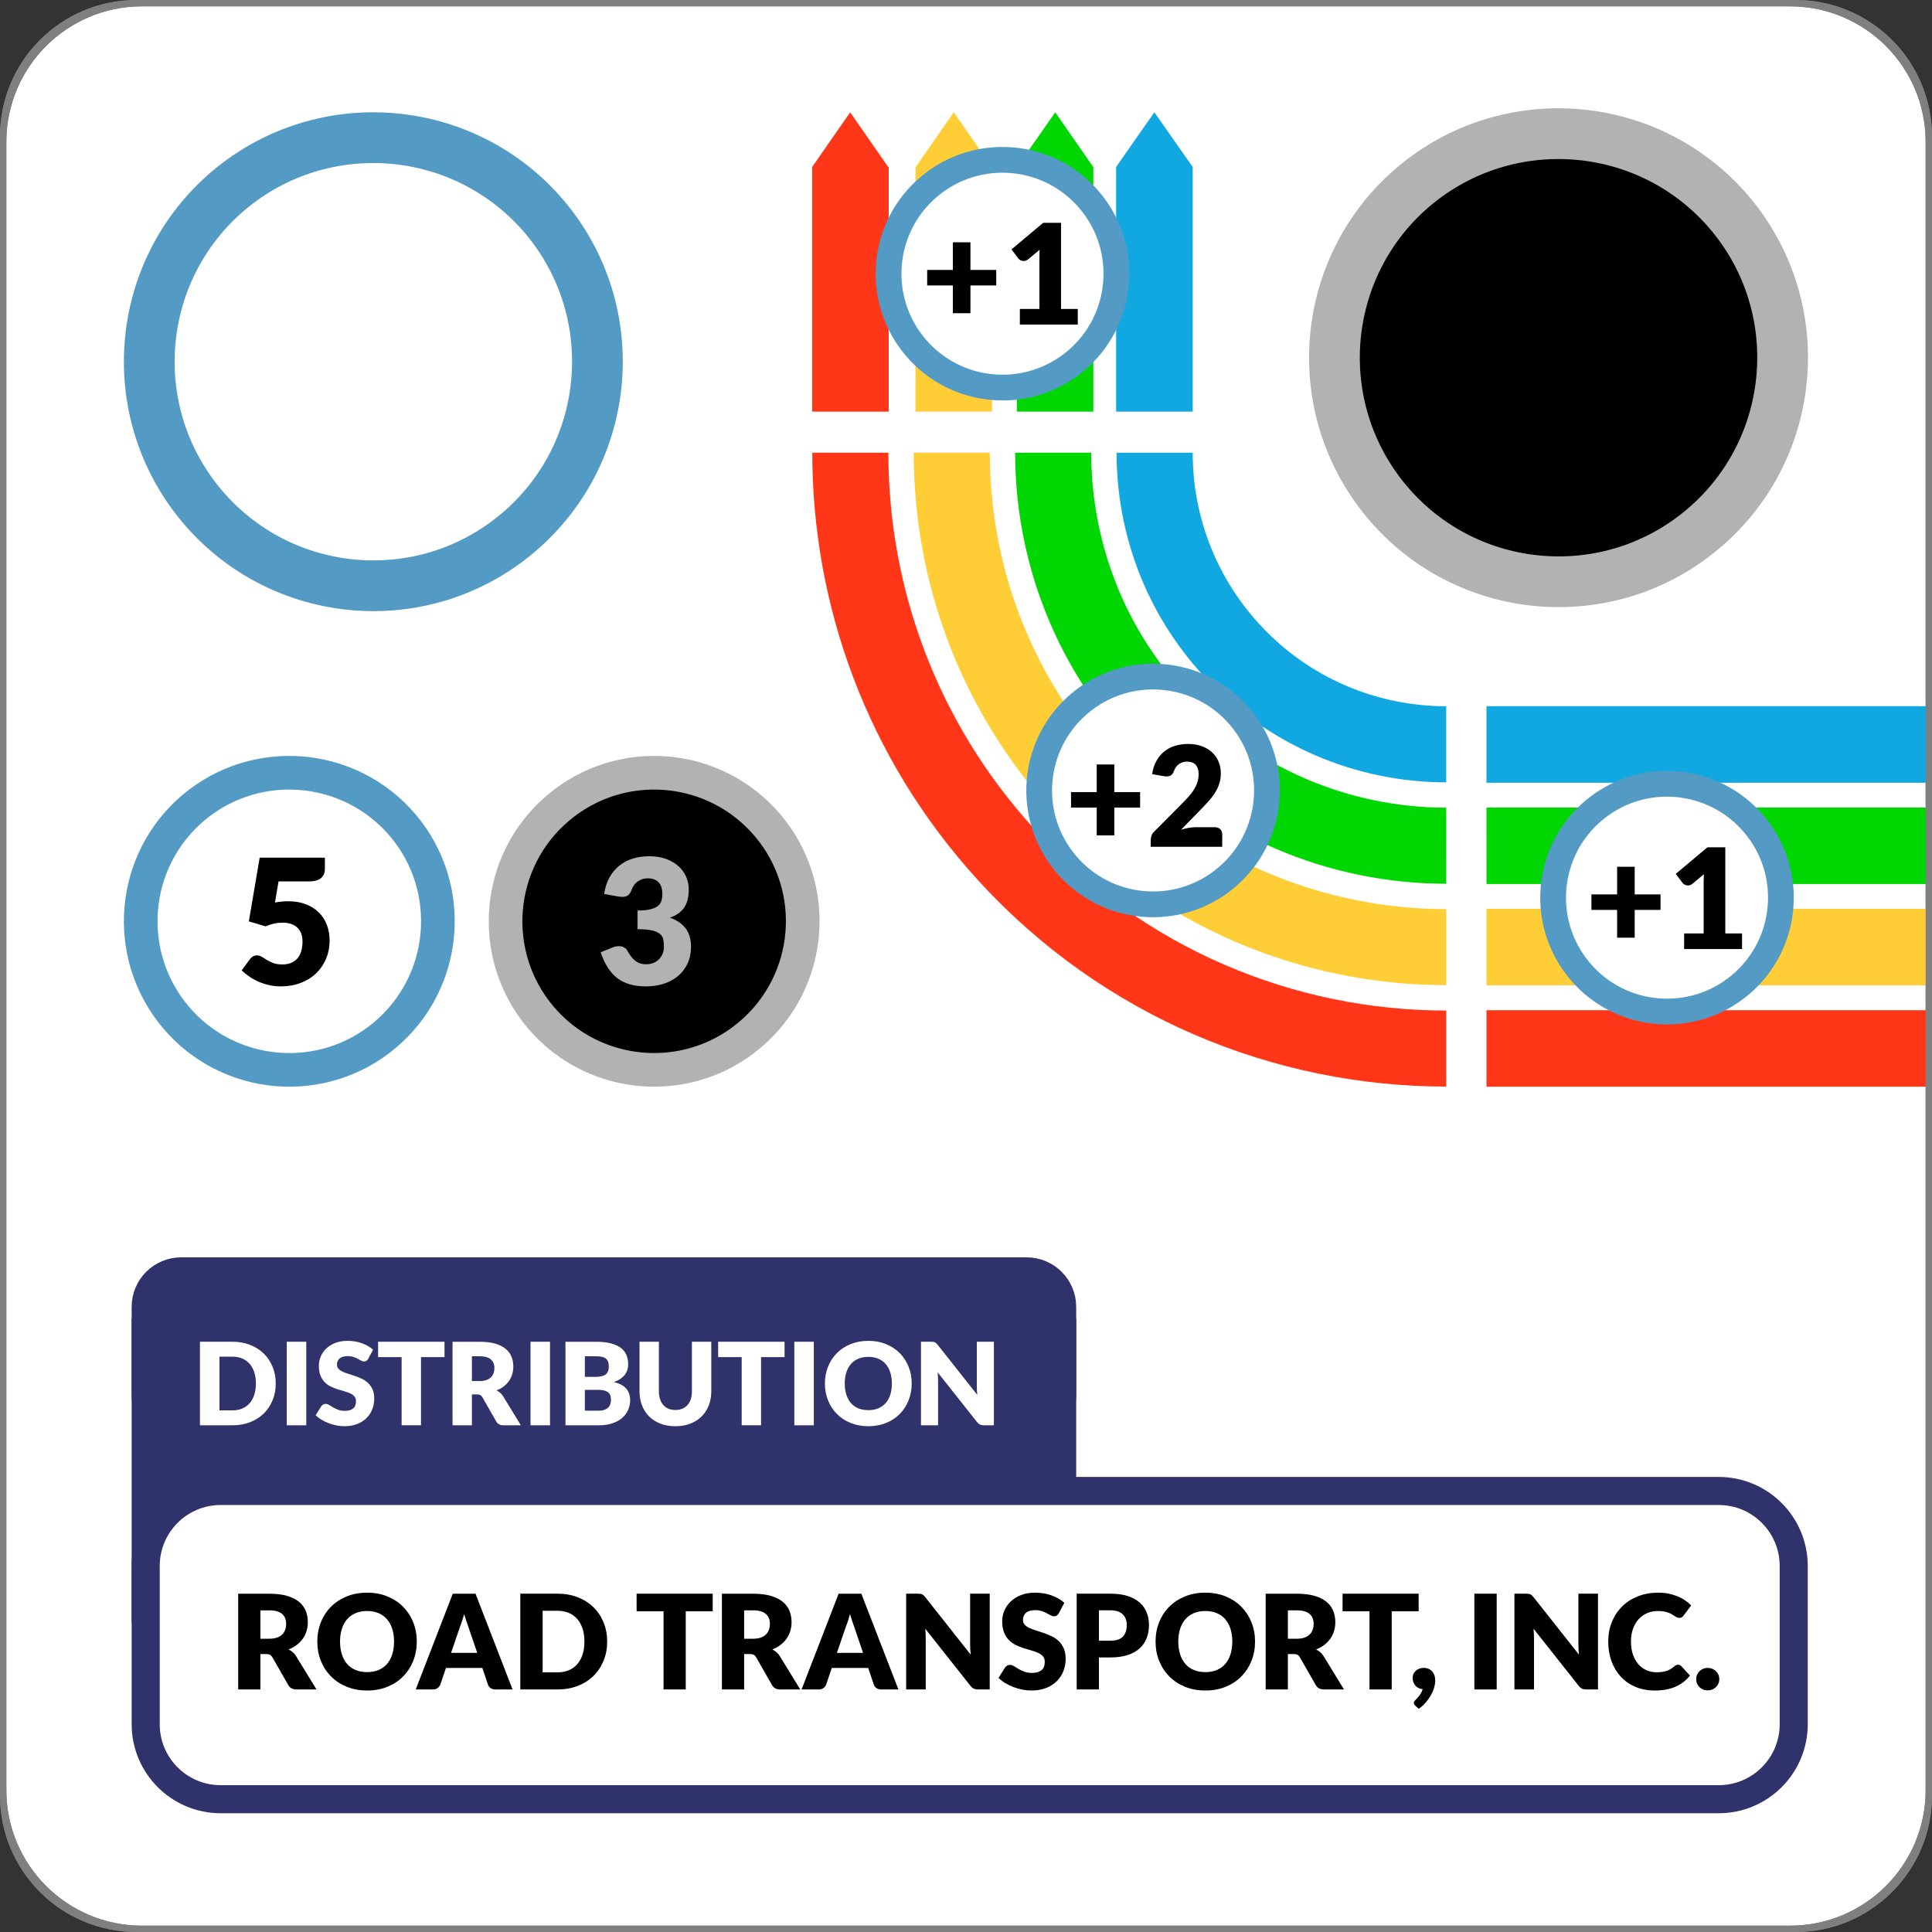 <?xml version="1.0" standalone="no"?>
<!DOCTYPE svg PUBLIC "-//W3C//DTD SVG 1.1//EN" "http://www.w3.org/Graphics/SVG/1.1/DTD/svg11.dtd">
<!--Generator: Xara Designer (www.xara.com), SVG filter version: 6.6.0.0-->
<svg fill="none" fill-rule="evenodd" stroke="black" stroke-width="0.501" stroke-linejoin="bevel" stroke-miterlimit="10" font-family="Times New Roman" font-size="16" style="font-variant-ligatures:none" xmlns:xlink="http://www.w3.org/1999/xlink" xmlns="http://www.w3.org/2000/svg" version="1.1" overflow="visible" width="215.435pt" height="215.436pt" viewBox="282.069 -574.755 215.435 215.436">
 <rect x="282.069" y="-574.755" width="215.435" height="215.436" fill="#333333" stroke="none"/>
 <defs>
	</defs>
 <g id="Page background" transform="scale(1 -1)"/>
 <g id="Layer 1" transform="scale(1 -1)">
  <g id="Group">
   <g id="Group_1">
    <g id="Group_2" stroke-linejoin="miter" stroke="none" stroke-width="0.802">
     <path d="M 282.069,559.542 L 282.069,374.532 C 282.069,366.135 288.884,359.319 297.281,359.319 L 482.292,359.319 C 490.689,359.319 497.504,366.135 497.504,374.532 L 497.504,559.542 C 497.504,567.939 490.689,574.755 482.292,574.755 L 297.281,574.755 C 288.884,574.755 282.069,567.939 282.069,559.542 Z" fill="#7f7f7f" marker-start="none" marker-end="none"/>
     <path d="M 282.778,558.933 L 282.778,375.141 C 282.778,366.799 289.548,360.028 297.89,360.028 L 481.683,360.028 C 490.025,360.028 496.795,366.799 496.795,375.141 L 496.795,558.933 C 496.795,567.275 490.025,574.046 481.683,574.046 L 297.89,574.046 C 289.548,574.046 282.778,567.275 282.778,558.933 Z" marker-start="none" marker-end="none"/>
     <path d="M 282.778,558.933 L 282.778,375.141 C 282.778,366.799 289.548,360.028 297.89,360.028 L 481.683,360.028 C 490.025,360.028 496.795,366.799 496.795,375.141 L 496.795,558.933 C 496.795,567.275 490.025,574.046 481.683,574.046 L 297.89,574.046 C 289.548,574.046 282.778,567.275 282.778,558.933 Z" fill="#ffffff" marker-start="none" marker-end="none"/>
    </g>
    <g id="Group_3" stroke="#30336b" stroke-linejoin="miter" stroke-linecap="round">
     <path d="M 297.618,427.682 L 297.618,393.79 L 401.206,393.79 L 401.206,427.682 L 297.618,427.682 Z" fill="#30336b" stroke-width="1.738" marker-start="none" marker-end="none"/>
     <path d="M 297.618,429.025 L 297.618,419.215 C 297.618,416.644 299.702,414.567 302.264,414.567 L 396.556,414.567 C 399.118,414.567 401.206,416.644 401.206,419.215 L 401.206,429.025 C 401.206,431.601 399.118,433.679 396.556,433.679 L 302.264,433.679 C 299.702,433.679 297.618,431.601 297.618,429.025 Z" fill="#30336b" stroke-width="1.738" marker-start="none" marker-end="none"/>
     <path d="M 298.315,400.132 L 298.315,382.487 C 298.315,377.874 302.059,374.128 306.677,374.128 L 473.723,374.128 C 478.336,374.128 482.084,377.874 482.084,382.487 L 482.084,400.132 C 482.084,404.75 478.336,408.498 473.723,408.498 L 306.677,408.498 C 302.059,408.498 298.315,404.75 298.315,400.132 Z" fill="#ffffff" stroke-width="3.13" marker-start="none" marker-end="none"/>
    </g>
    <g id="Group_4" stroke-linejoin="miter">
     <path d="M 341.569,460.716 C 335.669,467.694 336.548,478.154 343.543,484.063 C 350.525,489.955 360.978,489.076 366.882,482.089 C 372.791,475.097 371.905,464.643 364.908,458.738 C 357.926,452.843 347.469,453.722 341.569,460.716 Z" stroke="none" fill="#000000" stroke-width="0.686" marker-start="none" marker-end="none"/>
     <path d="M 342.347,461.325 C 336.456,468.323 337.328,478.782 344.321,484.675 C 351.31,490.584 361.762,489.701 367.678,482.708 C 373.575,475.726 372.69,465.274 365.696,459.369 C 358.717,453.463 348.253,454.342 342.347,461.325 Z" stroke="#b2b2b2" stroke-width="3.752" marker-start="none" marker-end="none"/>
    </g>
    <g id="Group_5" stroke-linejoin="miter">
     <path d="M 300.884,460.703 C 294.984,467.692 295.863,478.16 302.86,484.051 C 309.843,489.962 320.297,489.079 326.199,482.091 C 332.11,475.102 331.224,464.642 324.226,458.738 C 317.243,452.839 306.784,453.722 300.884,460.703 Z" stroke="none" fill="#ffffff" stroke-width="0.689" marker-start="none" marker-end="none"/>
     <path d="M 301.664,461.338 C 295.771,468.33 296.644,478.776 303.636,484.689 C 310.627,490.573 321.082,489.701 326.995,482.713 C 332.893,475.726 332.009,465.26 325.015,459.36 C 318.034,453.461 307.569,454.339 301.664,461.338 Z" stroke="#539bc5" stroke-width="3.752" marker-start="none" marker-end="none"/>
    </g>
    <g id="Group_6" stroke-linejoin="miter">
     <path d="M 303.424,517.353 C 294.527,527.893 295.852,543.679 306.404,552.563 C 316.935,561.477 332.7,560.145 341.601,549.607 C 350.515,539.067 349.179,523.293 338.625,514.39 C 328.094,505.494 312.322,506.825 303.424,517.353 Z" stroke="none" fill="#ffffff" stroke-width="1.039" marker-start="none" marker-end="none"/>
     <path d="M 304.601,518.31 C 295.714,528.855 297.03,544.608 307.574,553.525 C 318.117,562.398 333.884,561.083 342.801,550.545 C 351.695,540.008 350.362,524.225 339.815,515.328 C 329.287,506.432 313.506,507.756 304.601,518.31 Z" stroke="#539bc5" stroke-width="5.658" marker-start="none" marker-end="none"/>
    </g>
    <g id="Group_7" fill-rule="nonzero" stroke-linejoin="round" stroke-linecap="round" stroke="none" stroke-width="0.485" fill="#b2b2b2">
     <g id="Group_8">
      <path d="M 354.465,479.277 C 355.166,479.277 355.79,479.178 356.336,478.979 C 356.881,478.781 357.343,478.512 357.72,478.173 C 358.096,477.834 358.382,477.442 358.577,476.995 C 358.772,476.549 358.87,476.078 358.87,475.583 C 358.87,475.134 358.824,474.738 358.733,474.395 C 358.642,474.053 358.507,473.757 358.329,473.506 C 358.15,473.255 357.929,473.042 357.666,472.866 C 357.403,472.69 357.102,472.544 356.765,472.426 C 358.337,471.882 359.123,470.815 359.123,469.227 C 359.123,468.475 358.986,467.821 358.714,467.263 C 358.441,466.705 358.075,466.242 357.617,465.873 C 357.159,465.503 356.628,465.226 356.024,465.041 C 355.42,464.856 354.789,464.764 354.133,464.764 C 353.458,464.764 352.857,464.837 352.33,464.983 C 351.804,465.129 351.336,465.357 350.927,465.665 C 350.518,465.974 350.159,466.368 349.85,466.849 C 349.542,467.33 349.274,467.901 349.046,468.564 L 350.391,469.111 C 350.508,469.164 350.623,469.199 350.737,469.219 C 350.851,469.238 350.963,469.248 351.073,469.248 C 351.281,469.248 351.468,469.207 351.634,469.126 C 351.799,469.045 351.924,468.926 352.009,468.77 C 352.301,468.23 352.611,467.838 352.939,467.595 C 353.268,467.351 353.652,467.229 354.094,467.229 C 354.432,467.229 354.726,467.286 354.976,467.4 C 355.226,467.513 355.434,467.659 355.6,467.838 C 355.766,468.017 355.891,468.221 355.975,468.448 C 356.06,468.676 356.102,468.907 356.102,469.141 C 356.102,469.446 356.081,469.721 356.039,469.965 C 355.996,470.209 355.878,470.419 355.683,470.594 C 355.488,470.77 355.194,470.905 354.801,470.999 C 354.408,471.093 353.86,471.14 353.159,471.14 L 353.159,473.225 C 353.75,473.225 354.227,473.27 354.591,473.361 C 354.955,473.452 355.236,473.577 355.434,473.737 C 355.632,473.896 355.764,474.089 355.829,474.317 C 355.894,474.544 355.926,474.794 355.926,475.067 C 355.926,475.626 355.792,476.057 355.522,476.359 C 355.252,476.661 354.841,476.813 354.289,476.813 C 354.062,476.813 353.854,476.78 353.665,476.715 C 353.477,476.65 353.308,476.562 353.159,476.452 C 353.009,476.341 352.881,476.211 352.774,476.062 C 352.667,475.912 352.581,475.75 352.516,475.574 C 352.412,475.282 352.28,475.071 352.121,474.941 C 351.962,474.811 351.746,474.745 351.473,474.745 C 351.408,474.745 351.338,474.749 351.263,474.755 C 351.189,474.762 351.112,474.771 351.034,474.784 L 349.436,475.067 C 349.54,475.775 349.74,476.393 350.035,476.919 C 350.331,477.445 350.698,477.884 351.137,478.235 C 351.575,478.585 352.077,478.847 352.642,479.019 C 353.207,479.191 353.815,479.277 354.465,479.277 Z" marker-start="none" marker-end="none"/>
     </g>
    </g>
    <g id="Group_9" fill-rule="nonzero" stroke-linejoin="round" stroke-linecap="round" stroke="none" stroke-width="0.485" fill="#000000">
     <g id="Group_10">
      <path d="M 318.296,477.873 C 318.296,477.665 318.263,477.477 318.198,477.308 C 318.134,477.139 318.031,476.991 317.891,476.865 C 317.752,476.738 317.568,476.64 317.341,476.572 C 317.113,476.504 316.841,476.47 316.522,476.47 L 313.131,476.47 L 312.731,474.12 C 312.998,474.166 313.254,474.2 313.501,474.223 C 313.748,474.246 313.988,474.257 314.222,474.257 C 314.969,474.257 315.629,474.143 316.201,473.916 C 316.772,473.689 317.253,473.378 317.643,472.985 C 318.033,472.592 318.327,472.131 318.525,471.601 C 318.723,471.072 318.822,470.505 318.822,469.9 C 318.822,469.14 318.687,468.446 318.418,467.819 C 318.148,467.192 317.773,466.652 317.292,466.197 C 316.811,465.742 316.238,465.39 315.572,465.139 C 314.906,464.889 314.177,464.764 313.384,464.764 C 312.923,464.764 312.483,464.812 312.064,464.908 C 311.645,465.004 311.252,465.133 310.885,465.296 C 310.517,465.459 310.178,465.648 309.866,465.863 C 309.554,466.077 309.272,466.305 309.018,466.548 L 309.954,467.817 C 310.051,467.949 310.165,468.05 310.295,468.119 C 310.425,468.189 310.565,468.223 310.714,468.223 C 310.909,468.223 311.092,468.17 311.265,468.063 C 311.437,467.955 311.625,467.838 311.83,467.712 C 312.034,467.585 312.273,467.47 312.546,467.366 C 312.819,467.262 313.157,467.21 313.56,467.21 C 313.962,467.21 314.307,467.276 314.593,467.41 C 314.879,467.543 315.111,467.725 315.289,467.955 C 315.468,468.186 315.598,468.456 315.679,468.764 C 315.76,469.073 315.801,469.403 315.801,469.754 C 315.801,470.442 315.606,470.967 315.216,471.328 C 314.827,471.688 314.274,471.868 313.56,471.868 C 312.923,471.868 312.299,471.731 311.689,471.457 L 309.817,472.015 L 311.026,479.12 L 318.296,479.12 L 318.296,477.873 Z" marker-start="none" marker-end="none"/>
     </g>
    </g>
    <g id="Group_11" fill="#ff3718" stroke-linecap="round" stroke="none">
     <path d="M 496.986,462.11 L 496.986,453.576 L 447.823,453.576 L 447.823,462.111 L 496.986,462.11 Z" stroke-width="0.103" stroke-linejoin="miter" marker-start="none" marker-end="none"/>
     <path d="M 397.381,482.342 C 409.648,468.903 426.462,462.074 443.335,462.071 L 443.335,453.591 C 424.163,453.597 405.05,461.347 391.116,476.616 C 378.743,490.177 372.641,507.254 372.646,524.277 L 381.132,524.277 C 381.125,509.295 386.494,494.268 397.381,482.342 Z" stroke-width="0.541" stroke-linejoin="round" marker-start="none" marker-end="none"/>
     <path d="M 376.873,562.23 L 378.991,559.185 L 381.113,556.133 L 381.166,556.132 L 381.166,528.855 L 372.63,528.856 L 372.63,556.132 L 374.75,559.185 L 376.873,562.23 Z" stroke-width="0.103" stroke-linejoin="miter" marker-start="none" marker-end="none"/>
    </g>
    <g id="Group_12" fill="#ffcd36" stroke-linecap="round" stroke="none">
     <path d="M 388.423,562.234 L 390.543,559.187 L 392.664,556.132 L 388.423,556.132 L 384.182,556.136 L 386.304,559.188 L 388.423,562.234 Z M 392.687,556.132 L 392.688,528.855 L 384.153,528.855 L 384.153,556.132 L 392.687,556.132 Z" stroke-width="0.103" stroke-linejoin="miter" marker-start="none" marker-end="none"/>
     <path d="M 405.735,489.964 C 415.775,478.973 429.53,473.386 443.335,473.38 L 443.335,464.9 C 427.227,464.905 411.178,471.419 399.469,484.247 C 389.075,495.633 383.955,509.976 383.958,524.276 L 392.444,524.277 C 392.434,512.02 396.829,499.728 405.735,489.964 Z" stroke-width="0.453" stroke-linejoin="round" marker-start="none" marker-end="none"/>
     <path d="M 496.986,473.412 L 496.986,464.881 L 447.823,464.881 L 447.823,473.413 L 496.986,473.412 Z" stroke-width="0.103" stroke-linejoin="miter" marker-start="none" marker-end="none"/>
    </g>
    <g id="Group_13" fill="#00d702" stroke-linecap="round" stroke="none">
     <path d="M 399.739,562.234 L 401.854,559.188 L 403.976,556.132 L 399.735,556.132 L 395.492,556.136 L 397.612,559.188 L 399.739,562.234 Z M 403.986,556.132 L 403.985,528.855 L 395.45,528.855 L 395.45,556.132 L 403.986,556.132 Z" stroke-width="0.103" stroke-linejoin="miter" marker-start="none" marker-end="none"/>
     <path d="M 496.986,484.71 L 496.986,476.18 L 447.824,476.18 L 447.823,484.711 L 496.986,484.71 Z" stroke-width="0.103" stroke-linejoin="miter" marker-start="none" marker-end="none"/>
     <path d="M 414.09,497.591 C 421.897,489.039 432.602,484.7 443.335,484.693 L 443.334,476.208 C 430.293,476.212 417.303,481.485 407.824,491.874 C 399.413,501.089 395.265,512.705 395.267,524.277 L 403.749,524.277 C 403.749,514.744 407.163,505.18 414.09,497.591 Z" stroke-width="0.368" stroke-linejoin="round" marker-start="none" marker-end="none"/>
    </g>
    <g id="Group_14" fill="#11a7e0" stroke-linecap="round" stroke="none">
     <path d="M 496.986,496.007 L 496.986,487.473 L 447.822,487.473 L 447.823,496.007 L 496.986,496.007 Z" stroke-width="0.103" stroke-linejoin="miter" marker-start="none" marker-end="none"/>
     <path d="M 422.445,505.212 C 428.023,499.105 435.661,496.005 443.334,496.002 L 443.335,487.515 C 433.365,487.525 423.426,491.557 416.183,499.495 C 409.744,506.545 406.573,515.421 406.577,524.277 L 415.065,524.277 C 415.058,517.47 417.5,510.638 422.445,505.212 Z" stroke-width="0.281" stroke-linejoin="round" marker-start="none" marker-end="none"/>
     <path d="M 410.792,562.23 L 412.924,559.186 L 415.065,556.133 L 415.065,556.133 L 415.065,528.856 L 406.526,528.855 L 406.526,556.132 L 406.526,556.132 L 408.656,559.187 L 410.792,562.23 Z" stroke-width="0.103" stroke-linejoin="miter" marker-start="none" marker-end="none"/>
    </g>
    <g id="Group_15" stroke-linejoin="miter">
     <path d="M 435.583,517.8 C 426.686,528.34 428.011,544.126 438.563,553.009 C 449.094,561.924 464.859,560.592 473.76,550.055 C 482.674,539.514 481.338,523.74 470.785,514.837 C 460.253,505.941 444.481,507.272 435.583,517.8 Z" stroke="none" fill="#000000" stroke-width="1.039" marker-start="none" marker-end="none"/>
     <path d="M 436.76,518.757 C 427.873,529.302 429.189,545.054 439.733,553.972 C 450.277,562.844 466.043,561.53 474.96,550.993 C 483.854,540.455 482.521,524.672 471.974,515.775 C 461.446,506.879 445.665,508.203 436.76,518.757 Z" stroke="#b2b2b2" stroke-width="5.658" marker-start="none" marker-end="none"/>
    </g>
    <g id="Group_16" stroke-linejoin="miter">
     <path d="M 457.648,465.985 C 453.123,471.341 453.8,479.357 459.157,483.88 C 464.513,488.405 472.533,487.733 477.053,482.375 C 481.578,477.018 480.903,468.998 475.544,464.479 C 470.19,459.951 462.17,460.634 457.648,465.985 Z" stroke="none" fill="#ffffff" stroke-width="0.526" marker-start="none" marker-end="none"/>
     <path d="M 458.251,466.467 C 453.727,471.816 454.403,479.838 459.759,484.359 C 465.118,488.887 473.134,488.209 477.657,482.85 C 482.186,477.499 481.509,469.476 476.149,464.952 C 470.79,460.431 462.774,461.105 458.251,466.467 Z" fill="none" stroke="#539bc5" stroke-width="2.872" marker-start="none" marker-end="none"/>
    </g>
    <g id="Group_17" stroke-linejoin="miter">
     <path d="M 419.314,476.302 C 413.963,471.78 405.943,472.457 401.416,477.813 C 396.9,483.17 397.573,491.189 402.93,495.713 C 408.285,500.236 416.302,499.556 420.825,494.202 C 425.349,488.845 424.673,480.827 419.314,476.302 Z" stroke="none" fill="#ffffff" stroke-width="0.526" marker-start="none" marker-end="none"/>
     <path d="M 418.836,476.91 C 413.482,472.383 405.466,473.057 400.942,478.417 C 396.418,483.775 397.091,491.79 402.454,496.315 C 407.809,500.842 415.826,500.158 420.352,494.807 C 424.877,489.447 424.196,481.432 418.836,476.91 Z" fill="none" stroke="#539bc5" stroke-width="2.872" marker-start="none" marker-end="none"/>
    </g>
    <g id="Group_18" stroke-linejoin="miter">
     <path d="M 383.542,535.56 C 379.018,540.916 379.697,548.933 385.052,553.461 C 390.412,557.982 398.432,557.304 402.955,551.946 C 407.483,546.593 406.8,538.571 401.444,534.052 C 396.085,529.533 388.069,530.207 383.542,535.56 Z" stroke="none" fill="#ffffff" stroke-width="0.526" marker-start="none" marker-end="none"/>
     <path d="M 384.149,536.044 C 379.625,541.395 380.301,549.415 385.661,553.939 C 391.02,558.46 399.035,557.786 403.558,552.426 C 408.085,547.073 407.407,539.053 402.051,534.532 C 396.688,530.007 388.672,530.683 384.149,536.044 Z" fill="none" stroke="#539bc5" stroke-width="2.872" marker-start="none" marker-end="none"/>
    </g>
    <g id="Group_19" fill-rule="nonzero" stroke-linejoin="round" stroke-linecap="round" stroke="none" stroke-width="0.387" fill="#000000">
     <g id="Group_20">
      <path d="M 464.353,478.103 L 464.353,475.021 L 467.232,475.021 L 467.232,473.292 L 464.353,473.292 L 464.353,470.195 L 462.392,470.195 L 462.392,473.292 L 459.528,473.292 L 459.528,475.021 L 462.392,475.021 L 462.392,478.103 L 464.353,478.103 Z" marker-start="none" marker-end="none"/>
      <path d="M 469.863,470.67 L 472.042,470.67 L 472.042,476.39 C 472.042,476.671 472.05,476.964 472.065,477.27 L 470.781,476.203 C 470.698,476.136 470.615,476.088 470.532,476.059 C 470.449,476.031 470.369,476.017 470.291,476.017 C 470.156,476.017 470.036,476.046 469.929,476.106 C 469.823,476.166 469.744,476.229 469.692,476.297 L 468.929,477.309 L 472.462,480.274 L 474.455,480.274 L 474.455,470.67 L 476.322,470.67 L 476.322,468.926 L 469.863,468.926 L 469.863,470.67 Z" marker-start="none" marker-end="none"/>
     </g>
    </g>
    <g id="Group_21" fill-rule="nonzero" stroke-linejoin="round" stroke-linecap="round" stroke="none" stroke-width="0.387" fill="#000000">
     <g id="Group_22">
      <path d="M 406.324,489.51 L 406.324,486.428 L 409.203,486.428 L 409.203,484.699 L 406.324,484.699 L 406.324,481.602 L 404.363,481.602 L 404.363,484.699 L 401.499,484.699 L 401.499,486.428 L 404.363,486.428 L 404.363,489.51 L 406.324,489.51 Z" marker-start="none" marker-end="none"/>
      <path d="M 414.558,491.797 C 415.118,491.797 415.623,491.715 416.071,491.552 C 416.52,491.389 416.903,491.162 417.219,490.871 C 417.536,490.581 417.778,490.234 417.947,489.832 C 418.116,489.43 418.2,488.988 418.2,488.505 C 418.2,488.09 418.142,487.706 418.025,487.353 C 417.908,487 417.749,486.664 417.546,486.345 C 417.344,486.026 417.109,485.718 416.842,485.419 C 416.575,485.121 416.291,484.819 415.99,484.513 L 413.772,482.24 C 414.057,482.324 414.339,482.39 414.616,482.44 C 414.894,482.49 415.154,482.514 415.398,482.514 L 417.515,482.514 C 417.774,482.514 417.979,482.443 418.13,482.3 C 418.28,482.157 418.356,481.969 418.356,481.735 L 418.356,480.333 L 410.387,480.333 L 410.387,481.111 C 410.387,481.262 410.418,481.423 410.48,481.594 C 410.542,481.765 410.651,481.921 410.807,482.061 L 414.075,485.353 C 414.356,485.634 414.599,485.901 414.807,486.155 C 415.014,486.409 415.186,486.66 415.321,486.906 C 415.455,487.153 415.557,487.399 415.624,487.646 C 415.691,487.892 415.725,488.153 415.725,488.428 C 415.725,488.879 415.618,489.226 415.402,489.467 C 415.187,489.708 414.859,489.829 414.418,489.829 C 414.236,489.829 414.07,489.803 413.92,489.751 C 413.769,489.699 413.634,489.629 413.515,489.541 C 413.396,489.453 413.293,489.349 413.208,489.23 C 413.122,489.11 413.053,488.981 413.001,488.841 C 412.918,488.607 412.813,488.439 412.686,488.335 C 412.559,488.231 412.387,488.179 412.169,488.179 C 412.117,488.179 412.061,488.182 412.001,488.187 C 411.942,488.192 411.881,488.2 411.819,488.21 L 410.542,488.432 C 410.625,488.998 410.785,489.492 411.021,489.912 C 411.257,490.333 411.55,490.683 411.9,490.964 C 412.25,491.244 412.651,491.453 413.103,491.591 C 413.554,491.728 414.039,491.797 414.558,491.797 Z" marker-start="none" marker-end="none"/>
     </g>
    </g>
    <g id="Group_23" fill-rule="nonzero" stroke-linejoin="round" stroke-linecap="round" stroke="none" stroke-width="0.387" fill="#000000">
     <g id="Group_24">
      <path d="M 390.282,547.737 L 390.282,544.655 L 393.161,544.655 L 393.161,542.926 L 390.282,542.926 L 390.282,539.829 L 388.321,539.829 L 388.321,542.926 L 385.457,542.926 L 385.457,544.655 L 388.321,544.655 L 388.321,547.737 L 390.282,547.737 Z" marker-start="none" marker-end="none"/>
      <path d="M 395.792,540.304 L 397.971,540.304 L 397.971,546.024 C 397.971,546.305 397.979,546.598 397.994,546.904 L 396.71,545.837 C 396.627,545.77 396.544,545.722 396.461,545.693 C 396.378,545.665 396.298,545.651 396.22,545.651 C 396.085,545.651 395.965,545.68 395.858,545.74 C 395.752,545.8 395.673,545.863 395.621,545.931 L 394.858,546.943 L 398.391,549.908 L 400.384,549.908 L 400.384,540.304 L 402.251,540.304 L 402.251,538.56 L 395.792,538.56 L 395.792,540.304 Z" marker-start="none" marker-end="none"/>
     </g>
    </g>
    <g id="Group_25" fill-rule="nonzero" stroke-linejoin="round" stroke-linecap="round" stroke="none" stroke-width="0.319" fill="#ffffff">
     <g id="Group_26">
      <path d="M 312.816,420.484 C 312.816,419.81 312.7,419.189 312.467,418.62 C 312.235,418.051 311.908,417.558 311.486,417.143 C 311.064,416.727 310.556,416.403 309.962,416.171 C 309.367,415.938 308.708,415.822 307.983,415.822 L 304.365,415.822 L 304.365,425.139 L 307.983,425.139 C 308.708,425.139 309.367,425.022 309.962,424.787 C 310.556,424.553 311.064,424.229 311.486,423.815 C 311.908,423.402 312.235,422.91 312.467,422.341 C 312.7,421.772 312.816,421.153 312.816,420.484 Z M 310.604,420.484 C 310.604,420.944 310.544,421.359 310.425,421.73 C 310.306,422.101 310.134,422.415 309.91,422.673 C 309.687,422.931 309.413,423.129 309.089,423.268 C 308.765,423.406 308.397,423.475 307.983,423.475 L 306.539,423.475 L 306.539,417.486 L 307.983,417.486 C 308.397,417.486 308.765,417.555 309.089,417.693 C 309.413,417.832 309.687,418.03 309.91,418.288 C 310.134,418.546 310.306,418.86 310.425,419.231 C 310.544,419.602 310.604,420.019 310.604,420.484 Z" marker-start="none" marker-end="none"/>
      <path d="M 316.219,415.822 L 314.046,415.822 L 314.046,425.139 L 316.219,425.139 L 316.219,415.822 Z" marker-start="none" marker-end="none"/>
      <path d="M 323.134,423.244 C 323.07,423.141 323.003,423.065 322.932,423.014 C 322.862,422.962 322.771,422.937 322.661,422.937 C 322.563,422.937 322.457,422.968 322.344,423.03 C 322.231,423.091 322.103,423.161 321.961,423.237 C 321.818,423.314 321.655,423.383 321.472,423.445 C 321.288,423.507 321.08,423.538 320.845,423.538 C 320.44,423.538 320.139,423.452 319.941,423.279 C 319.743,423.106 319.643,422.873 319.643,422.579 C 319.643,422.391 319.703,422.236 319.822,422.112 C 319.942,421.989 320.098,421.882 320.292,421.792 C 320.486,421.703 320.708,421.621 320.957,421.546 C 321.206,421.472 321.461,421.389 321.721,421.297 C 321.981,421.205 322.236,421.098 322.485,420.974 C 322.734,420.851 322.956,420.693 323.15,420.501 C 323.344,420.309 323.5,420.076 323.62,419.801 C 323.739,419.526 323.799,419.195 323.799,418.807 C 323.799,418.376 323.724,417.974 323.575,417.599 C 323.426,417.224 323.209,416.896 322.926,416.617 C 322.643,416.338 322.293,416.119 321.878,415.959 C 321.462,415.799 320.99,415.719 320.462,415.719 C 320.172,415.719 319.877,415.749 319.576,415.809 C 319.276,415.868 318.985,415.952 318.704,416.061 C 318.423,416.17 318.158,416.299 317.911,416.448 C 317.664,416.597 317.449,416.763 317.265,416.947 L 317.905,417.957 C 317.952,418.034 318.018,418.095 318.103,418.142 C 318.188,418.189 318.28,418.213 318.378,418.213 C 318.506,418.213 318.635,418.172 318.765,418.091 C 318.894,418.01 319.042,417.921 319.206,417.823 C 319.37,417.725 319.558,417.635 319.771,417.554 C 319.984,417.473 320.236,417.433 320.526,417.433 C 320.918,417.433 321.222,417.519 321.44,417.691 C 321.657,417.864 321.766,418.138 321.766,418.513 C 321.766,418.731 321.706,418.907 321.587,419.044 C 321.467,419.18 321.311,419.293 321.117,419.383 C 320.923,419.472 320.702,419.551 320.455,419.619 C 320.208,419.687 319.955,419.763 319.695,419.846 C 319.435,419.929 319.181,420.031 318.934,420.153 C 318.687,420.274 318.466,420.434 318.272,420.632 C 318.078,420.831 317.922,421.078 317.802,421.374 C 317.683,421.67 317.623,422.036 317.623,422.471 C 317.623,422.82 317.694,423.161 317.834,423.494 C 317.975,423.826 318.182,424.122 318.454,424.382 C 318.727,424.642 319.062,424.85 319.458,425.006 C 319.854,425.161 320.308,425.239 320.82,425.239 C 321.105,425.239 321.383,425.217 321.654,425.172 C 321.924,425.127 322.181,425.061 322.424,424.973 C 322.667,424.886 322.894,424.782 323.105,424.66 C 323.316,424.539 323.504,424.401 323.671,424.248 L 323.134,423.244 Z" marker-start="none" marker-end="none"/>
      <path d="M 331.635,425.139 L 331.635,423.425 L 329.014,423.425 L 329.014,415.824 L 326.854,415.824 L 326.854,423.425 L 324.233,423.425 L 324.233,425.139 L 331.635,425.139 Z" marker-start="none" marker-end="none"/>
      <path d="M 334.693,419.268 L 334.693,415.822 L 332.532,415.822 L 332.532,425.136 L 335.562,425.136 C 336.235,425.136 336.81,425.067 337.285,424.928 C 337.76,424.789 338.148,424.596 338.448,424.349 C 338.749,424.101 338.967,423.809 339.103,423.472 C 339.24,423.135 339.308,422.768 339.308,422.371 C 339.308,422.068 339.268,421.782 339.187,421.513 C 339.106,421.245 338.985,420.996 338.825,420.768 C 338.666,420.539 338.47,420.336 338.237,420.156 C 338.005,419.977 337.738,419.83 337.435,419.715 C 337.58,419.643 337.715,419.553 337.841,419.447 C 337.967,419.34 338.076,419.211 338.17,419.057 L 340.152,415.822 L 338.196,415.822 C 337.834,415.822 337.574,415.958 337.416,416.231 L 335.869,418.935 C 335.801,419.055 335.721,419.14 335.629,419.191 C 335.538,419.242 335.409,419.268 335.242,419.268 L 334.693,419.268 Z M 334.693,420.757 L 335.562,420.757 C 335.856,420.757 336.107,420.794 336.313,420.869 C 336.52,420.943 336.689,421.047 336.821,421.179 C 336.953,421.311 337.049,421.465 337.109,421.642 C 337.169,421.819 337.199,422.01 337.199,422.215 C 337.199,422.624 337.065,422.944 336.799,423.174 C 336.533,423.404 336.12,423.519 335.562,423.519 L 334.693,423.519 L 334.693,420.757 Z" marker-start="none" marker-end="none"/>
      <path d="M 343.4,415.822 L 341.227,415.822 L 341.227,425.139 L 343.4,425.139 L 343.4,415.822 Z" marker-start="none" marker-end="none"/>
      <path d="M 345.124,415.822 L 345.124,425.136 L 348.55,425.136 C 349.194,425.136 349.742,425.076 350.193,424.957 C 350.645,424.838 351.014,424.669 351.299,424.452 C 351.585,424.235 351.792,423.971 351.922,423.66 C 352.052,423.349 352.117,423.001 352.117,422.618 C 352.117,422.409 352.088,422.208 352.028,422.014 C 351.968,421.82 351.874,421.638 351.747,421.468 C 351.619,421.297 351.455,421.143 351.254,421.004 C 351.054,420.866 350.813,420.745 350.532,420.643 C 351.146,420.494 351.6,420.252 351.894,419.917 C 352.188,419.583 352.335,419.153 352.335,418.629 C 352.335,418.232 352.258,417.864 352.105,417.523 C 351.951,417.182 351.726,416.884 351.43,416.631 C 351.134,416.377 350.769,416.179 350.334,416.036 C 349.899,415.893 349.403,415.822 348.844,415.822 L 345.124,415.822 Z M 347.285,419.774 L 347.285,417.451 L 348.806,417.451 C 349.092,417.451 349.325,417.488 349.506,417.56 C 349.687,417.633 349.829,417.726 349.931,417.841 C 350.033,417.957 350.104,418.087 350.142,418.232 C 350.18,418.377 350.2,418.524 350.2,418.673 C 350.2,418.844 350.177,418.997 350.133,419.134 C 350.088,419.27 350.011,419.386 349.902,419.479 C 349.794,419.573 349.65,419.646 349.471,419.697 C 349.292,419.748 349.066,419.774 348.793,419.774 L 347.285,419.774 Z M 347.285,421.219 L 348.41,421.219 C 348.648,421.219 348.864,421.236 349.055,421.27 C 349.247,421.304 349.41,421.364 349.544,421.449 C 349.679,421.534 349.781,421.651 349.851,421.8 C 349.922,421.949 349.957,422.137 349.957,422.362 C 349.957,422.584 349.929,422.768 349.874,422.915 C 349.818,423.062 349.733,423.18 349.618,423.27 C 349.503,423.359 349.357,423.423 349.18,423.462 C 349.003,423.5 348.793,423.519 348.55,423.519 L 347.285,423.519 L 347.285,421.219 Z" marker-start="none" marker-end="none"/>
      <path d="M 357.382,417.529 C 357.672,417.529 357.931,417.577 358.159,417.673 C 358.387,417.769 358.579,417.906 358.737,418.086 C 358.895,418.265 359.015,418.483 359.098,418.741 C 359.181,418.999 359.223,419.292 359.223,419.62 L 359.223,425.137 L 361.384,425.137 L 361.384,419.619 C 361.384,419.048 361.291,418.524 361.105,418.046 C 360.92,417.569 360.655,417.158 360.31,416.812 C 359.964,416.467 359.545,416.199 359.05,416.007 C 358.556,415.815 358,415.719 357.382,415.719 C 356.76,415.719 356.201,415.815 355.707,416.007 C 355.213,416.199 354.793,416.467 354.448,416.812 C 354.103,417.158 353.838,417.569 353.655,418.046 C 353.472,418.524 353.38,419.048 353.38,419.619 L 353.38,425.137 L 355.541,425.137 L 355.541,419.626 C 355.541,419.298 355.582,419.005 355.666,418.747 C 355.749,418.489 355.869,418.27 356.027,418.089 C 356.184,417.908 356.377,417.769 356.605,417.673 C 356.833,417.577 357.092,417.529 357.382,417.529 Z" marker-start="none" marker-end="none"/>
      <path d="M 369.554,425.139 L 369.554,423.425 L 366.933,423.425 L 366.933,415.824 L 364.773,415.824 L 364.773,423.425 L 362.152,423.425 L 362.152,425.139 L 369.554,425.139 Z" marker-start="none" marker-end="none"/>
      <path d="M 372.816,415.822 L 370.643,415.822 L 370.643,425.139 L 372.816,425.139 L 372.816,415.822 Z" marker-start="none" marker-end="none"/>
      <path d="M 383.732,420.482 C 383.732,419.809 383.616,419.182 383.384,418.603 C 383.152,418.023 382.825,417.519 382.403,417.09 C 381.981,416.662 381.473,416.326 380.878,416.083 C 380.284,415.84 379.624,415.719 378.9,415.719 C 378.175,415.719 377.515,415.84 376.918,416.083 C 376.321,416.326 375.811,416.662 375.387,417.09 C 374.963,417.519 374.635,418.023 374.403,418.603 C 374.17,419.182 374.054,419.809 374.054,420.482 C 374.054,421.156 374.17,421.782 374.403,422.362 C 374.635,422.942 374.963,423.444 375.387,423.871 C 375.811,424.297 376.321,424.632 376.918,424.875 C 377.515,425.117 378.175,425.239 378.9,425.239 C 379.624,425.239 380.284,425.116 380.878,424.871 C 381.473,424.626 381.981,424.291 382.403,423.864 C 382.825,423.438 383.152,422.935 383.384,422.355 C 383.616,421.776 383.732,421.151 383.732,420.482 Z M 381.521,420.482 C 381.521,420.942 381.461,421.356 381.342,421.725 C 381.222,422.093 381.051,422.406 380.827,422.661 C 380.603,422.917 380.329,423.113 380.006,423.249 C 379.682,423.385 379.313,423.453 378.9,423.454 C 378.482,423.453 378.11,423.385 377.784,423.249 C 377.458,423.113 377.183,422.917 376.96,422.661 C 376.736,422.406 376.564,422.093 376.445,421.725 C 376.326,421.356 376.266,420.942 376.266,420.482 C 376.266,420.018 376.326,419.601 376.445,419.233 C 376.564,418.864 376.736,418.552 376.96,418.297 C 377.183,418.041 377.458,417.846 377.784,417.712 C 378.11,417.578 378.482,417.511 378.9,417.511 C 379.313,417.511 379.682,417.578 380.006,417.712 C 380.329,417.846 380.603,418.041 380.827,418.297 C 381.051,418.552 381.222,418.864 381.342,419.233 C 381.461,419.601 381.521,420.018 381.521,420.482 Z" marker-start="none" marker-end="none"/>
      <path d="M 385.904,425.139 C 385.998,425.139 386.077,425.135 386.14,425.126 C 386.204,425.118 386.262,425.102 386.313,425.078 C 386.364,425.055 386.413,425.022 386.46,424.979 C 386.507,424.936 386.56,424.879 386.62,424.807 L 391.043,419.213 C 391.026,419.392 391.014,419.566 391.005,419.734 C 390.997,419.902 390.992,420.061 390.992,420.211 L 390.992,425.139 L 392.897,425.139 L 392.897,415.822 L 391.772,415.822 C 391.606,415.822 391.465,415.848 391.35,415.899 C 391.235,415.95 391.124,416.044 391.018,416.18 L 386.626,421.729 C 386.639,421.567 386.65,421.408 386.658,421.252 C 386.667,421.097 386.671,420.951 386.671,420.814 L 386.671,415.822 L 384.766,415.822 L 384.766,425.139 L 385.904,425.139 Z" marker-start="none" marker-end="none"/>
     </g>
    </g>
    <g id="Group_27" fill-rule="nonzero" stroke-linejoin="round" stroke-linecap="round" stroke="none" stroke-width="0.365" fill="#000000">
     <g id="Group_28">
      <path d="M 311.105,390.316 L 311.105,386.366 L 308.628,386.366 L 308.628,397.041 L 312.101,397.041 C 312.873,397.041 313.531,396.962 314.076,396.803 C 314.62,396.644 315.065,396.423 315.409,396.139 C 315.754,395.855 316.004,395.52 316.16,395.134 C 316.316,394.748 316.395,394.327 316.395,393.872 C 316.395,393.525 316.348,393.197 316.255,392.889 C 316.163,392.581 316.025,392.296 315.841,392.034 C 315.658,391.773 315.434,391.539 315.167,391.334 C 314.901,391.129 314.595,390.96 314.248,390.828 C 314.414,390.745 314.569,390.642 314.713,390.52 C 314.857,390.399 314.983,390.25 315.09,390.074 L 317.362,386.366 L 315.12,386.366 C 314.705,386.366 314.407,386.522 314.226,386.835 L 312.453,389.935 C 312.375,390.071 312.283,390.169 312.178,390.228 C 312.073,390.286 311.925,390.316 311.735,390.316 L 311.105,390.316 Z M 311.105,392.022 L 312.101,392.022 C 312.438,392.022 312.725,392.065 312.962,392.15 C 313.199,392.236 313.393,392.354 313.544,392.506 C 313.696,392.657 313.806,392.834 313.874,393.037 C 313.943,393.24 313.977,393.459 313.977,393.693 C 313.977,394.162 313.824,394.529 313.519,394.792 C 313.214,395.056 312.741,395.188 312.101,395.188 L 311.105,395.188 L 311.105,392.022 Z" marker-start="none" marker-end="none"/>
      <path d="M 328.545,391.707 C 328.545,390.935 328.412,390.217 328.146,389.553 C 327.88,388.889 327.505,388.311 327.021,387.82 C 326.538,387.329 325.955,386.944 325.274,386.666 C 324.592,386.387 323.836,386.248 323.006,386.248 C 322.176,386.248 321.419,386.387 320.735,386.666 C 320.051,386.944 319.466,387.329 318.98,387.82 C 318.494,388.311 318.118,388.889 317.852,389.553 C 317.585,390.217 317.452,390.935 317.452,391.707 C 317.452,392.479 317.585,393.197 317.852,393.862 C 318.118,394.526 318.494,395.103 318.98,395.591 C 319.466,396.08 320.051,396.463 320.735,396.742 C 321.419,397.02 322.176,397.159 323.006,397.159 C 323.836,397.159 324.592,397.019 325.274,396.738 C 325.955,396.457 326.538,396.072 327.021,395.584 C 327.505,395.095 327.88,394.519 328.146,393.854 C 328.412,393.19 328.545,392.474 328.545,391.707 Z M 326.01,391.707 C 326.01,392.235 325.942,392.709 325.805,393.132 C 325.668,393.554 325.472,393.912 325.215,394.205 C 324.959,394.498 324.645,394.722 324.274,394.879 C 323.902,395.035 323.48,395.113 323.006,395.113 C 322.527,395.113 322.101,395.035 321.728,394.879 C 321.354,394.722 321.039,394.498 320.782,394.205 C 320.526,393.912 320.329,393.554 320.193,393.132 C 320.056,392.709 319.987,392.235 319.987,391.707 C 319.987,391.175 320.056,390.698 320.193,390.275 C 320.329,389.853 320.526,389.495 320.782,389.202 C 321.039,388.909 321.354,388.686 321.728,388.532 C 322.101,388.378 322.527,388.301 323.006,388.301 C 323.48,388.301 323.902,388.378 324.274,388.532 C 324.645,388.686 324.959,388.909 325.215,389.202 C 325.472,389.495 325.668,389.853 325.805,390.275 C 325.942,390.698 326.01,391.175 326.01,391.707 Z" marker-start="none" marker-end="none"/>
      <path d="M 339.225,386.366 L 337.306,386.366 C 337.091,386.366 336.914,386.416 336.775,386.516 C 336.635,386.616 336.539,386.745 336.485,386.901 L 335.855,388.763 L 331.796,388.763 L 331.166,386.901 C 331.117,386.764 331.022,386.641 330.88,386.531 C 330.738,386.421 330.565,386.366 330.36,386.366 L 328.426,386.366 L 332.558,397.043 L 335.093,397.043 L 339.225,386.366 Z M 332.367,390.448 L 335.284,390.448 L 334.302,393.327 C 334.238,393.509 334.164,393.725 334.078,393.972 C 333.993,394.22 333.909,394.488 333.825,394.777 C 333.747,394.483 333.667,394.212 333.584,393.961 C 333.501,393.712 333.423,393.495 333.349,393.312 L 332.367,390.448 Z" marker-start="none" marker-end="none"/>
      <path d="M 349.773,391.709 C 349.773,390.937 349.64,390.225 349.374,389.573 C 349.108,388.92 348.733,388.356 348.249,387.88 C 347.766,387.403 347.183,387.032 346.502,386.766 C 345.82,386.499 345.065,386.366 344.234,386.366 L 340.087,386.366 L 340.087,397.045 L 344.234,397.045 C 345.065,397.045 345.82,396.91 346.502,396.642 C 347.183,396.373 347.766,396.002 348.249,395.528 C 348.733,395.054 349.108,394.491 349.374,393.838 C 349.64,393.186 349.773,392.476 349.773,391.709 Z M 347.238,391.709 C 347.238,392.237 347.17,392.713 347.033,393.138 C 346.896,393.563 346.7,393.923 346.443,394.218 C 346.187,394.514 345.873,394.741 345.502,394.9 C 345.13,395.059 344.708,395.138 344.234,395.138 L 342.578,395.138 L 342.578,388.273 L 344.234,388.273 C 344.708,388.273 345.13,388.352 345.502,388.511 C 345.873,388.67 346.187,388.897 346.443,389.192 C 346.7,389.488 346.896,389.848 347.033,390.273 C 347.17,390.698 347.238,391.177 347.238,391.709 Z" marker-start="none" marker-end="none"/>
      <path d="M 361.541,397.045 L 361.541,395.081 L 358.537,395.081 L 358.537,386.368 L 356.061,386.368 L 356.061,395.081 L 353.057,395.081 L 353.057,397.045 L 361.541,397.045 Z" marker-start="none" marker-end="none"/>
      <path d="M 365.046,390.316 L 365.046,386.366 L 362.569,386.366 L 362.569,397.041 L 366.042,397.041 C 366.814,397.041 367.472,396.962 368.017,396.803 C 368.561,396.644 369.006,396.423 369.35,396.139 C 369.695,395.855 369.945,395.52 370.101,395.134 C 370.257,394.748 370.336,394.327 370.336,393.872 C 370.336,393.525 370.289,393.197 370.196,392.889 C 370.104,392.581 369.966,392.296 369.782,392.034 C 369.599,391.773 369.375,391.539 369.108,391.334 C 368.842,391.129 368.536,390.96 368.189,390.828 C 368.355,390.745 368.51,390.642 368.654,390.52 C 368.798,390.399 368.924,390.25 369.031,390.074 L 371.303,386.366 L 369.061,386.366 C 368.646,386.366 368.348,386.522 368.167,386.835 L 366.394,389.935 C 366.316,390.071 366.224,390.169 366.119,390.228 C 366.014,390.286 365.866,390.316 365.676,390.316 L 365.046,390.316 Z M 365.046,392.022 L 366.042,392.022 C 366.379,392.022 366.666,392.065 366.903,392.15 C 367.14,392.236 367.334,392.354 367.485,392.506 C 367.637,392.657 367.747,392.834 367.815,393.037 C 367.884,393.24 367.918,393.459 367.918,393.693 C 367.918,394.162 367.765,394.529 367.46,394.792 C 367.155,395.056 366.682,395.188 366.042,395.188 L 365.046,395.188 L 365.046,392.022 Z" marker-start="none" marker-end="none"/>
      <path d="M 382.25,386.366 L 380.331,386.366 C 380.116,386.366 379.939,386.416 379.8,386.516 C 379.66,386.616 379.564,386.745 379.51,386.901 L 378.88,388.763 L 374.821,388.763 L 374.191,386.901 C 374.142,386.764 374.047,386.641 373.905,386.531 C 373.763,386.421 373.59,386.366 373.385,386.366 L 371.451,386.366 L 375.583,397.043 L 378.118,397.043 L 382.25,386.366 Z M 375.392,390.448 L 378.309,390.448 L 377.327,393.327 C 377.263,393.509 377.189,393.725 377.103,393.972 C 377.018,394.22 376.934,394.488 376.85,394.777 C 376.772,394.483 376.692,394.212 376.609,393.961 C 376.526,393.712 376.448,393.495 376.374,393.312 L 375.392,390.448 Z" marker-start="none" marker-end="none"/>
      <path d="M 384.416,397.045 C 384.524,397.045 384.614,397.04 384.687,397.03 C 384.761,397.021 384.827,397.002 384.885,396.975 C 384.944,396.948 385,396.91 385.054,396.862 C 385.108,396.813 385.169,396.747 385.237,396.664 L 390.307,390.253 C 390.288,390.458 390.273,390.657 390.263,390.85 C 390.253,391.043 390.248,391.225 390.248,391.396 L 390.248,397.045 L 392.432,397.045 L 392.432,386.366 L 391.142,386.366 C 390.952,386.366 390.791,386.395 390.659,386.454 C 390.527,386.513 390.4,386.62 390.278,386.776 L 385.244,393.136 C 385.259,392.95 385.271,392.768 385.281,392.59 C 385.291,392.412 385.296,392.245 385.296,392.088 L 385.296,386.366 L 383.112,386.366 L 383.112,397.045 L 384.416,397.045 Z" marker-start="none" marker-end="none"/>
      <path d="M 400.138,394.873 C 400.064,394.755 399.987,394.667 399.907,394.609 C 399.826,394.55 399.722,394.521 399.595,394.521 C 399.483,394.521 399.362,394.556 399.233,394.627 C 399.103,394.698 398.957,394.777 398.793,394.865 C 398.629,394.953 398.443,395.033 398.233,395.103 C 398.023,395.174 397.783,395.21 397.515,395.21 C 397.051,395.21 396.705,395.111 396.478,394.913 C 396.251,394.715 396.137,394.448 396.137,394.111 C 396.137,393.895 396.206,393.717 396.342,393.576 C 396.479,393.434 396.659,393.312 396.881,393.209 C 397.103,393.107 397.357,393.013 397.643,392.927 C 397.929,392.842 398.22,392.746 398.518,392.641 C 398.816,392.536 399.108,392.413 399.394,392.271 C 399.68,392.13 399.934,391.949 400.156,391.729 C 400.378,391.509 400.558,391.242 400.694,390.927 C 400.831,390.612 400.9,390.232 400.9,389.787 C 400.9,389.294 400.814,388.832 400.643,388.402 C 400.472,387.972 400.224,387.598 399.899,387.278 C 399.575,386.958 399.174,386.706 398.698,386.523 C 398.222,386.34 397.681,386.248 397.075,386.248 C 396.743,386.248 396.405,386.282 396.06,386.351 C 395.716,386.419 395.382,386.515 395.06,386.64 C 394.738,386.765 394.435,386.912 394.152,387.083 C 393.868,387.254 393.622,387.445 393.412,387.655 L 394.144,388.813 C 394.198,388.901 394.274,388.972 394.371,389.025 C 394.469,389.079 394.574,389.106 394.686,389.106 C 394.833,389.106 394.981,389.06 395.13,388.967 C 395.279,388.874 395.447,388.771 395.635,388.659 C 395.823,388.547 396.039,388.444 396.284,388.351 C 396.528,388.258 396.816,388.212 397.148,388.212 C 397.598,388.212 397.947,388.311 398.196,388.509 C 398.445,388.706 398.57,389.021 398.57,389.45 C 398.57,389.7 398.501,389.902 398.364,390.059 C 398.228,390.215 398.048,390.344 397.826,390.447 C 397.604,390.55 397.351,390.64 397.068,390.718 C 396.784,390.796 396.494,390.883 396.196,390.978 C 395.898,391.073 395.607,391.191 395.324,391.33 C 395.041,391.469 394.788,391.652 394.566,391.88 C 394.343,392.107 394.164,392.39 394.027,392.73 C 393.89,393.069 393.822,393.488 393.822,393.986 C 393.822,394.387 393.902,394.778 394.064,395.159 C 394.225,395.54 394.462,395.879 394.774,396.177 C 395.087,396.475 395.47,396.714 395.925,396.892 C 396.379,397.07 396.899,397.159 397.485,397.159 C 397.813,397.159 398.131,397.134 398.441,397.082 C 398.752,397.031 399.046,396.955 399.324,396.855 C 399.603,396.755 399.863,396.635 400.105,396.496 C 400.346,396.357 400.563,396.199 400.753,396.023 L 400.138,394.873 Z" marker-start="none" marker-end="none"/>
      <path d="M 404.607,389.936 L 404.607,386.368 L 402.13,386.368 L 402.13,397.045 L 405.896,397.045 C 406.648,397.045 407.294,396.956 407.834,396.777 C 408.374,396.599 408.818,396.354 409.168,396.041 C 409.517,395.728 409.774,395.359 409.941,394.934 C 410.107,394.509 410.19,394.05 410.19,393.557 C 410.19,393.024 410.104,392.535 409.933,392.091 C 409.762,391.646 409.501,391.265 409.149,390.948 C 408.798,390.63 408.352,390.382 407.812,390.204 C 407.272,390.026 406.634,389.936 405.896,389.936 L 404.607,389.936 Z M 404.607,391.804 L 405.896,391.804 C 406.541,391.804 407.005,391.958 407.288,392.266 C 407.572,392.574 407.713,393.004 407.713,393.556 C 407.713,393.801 407.677,394.024 407.603,394.224 C 407.53,394.424 407.419,394.596 407.27,394.741 C 407.121,394.885 406.933,394.996 406.706,395.074 C 406.479,395.153 406.209,395.192 405.896,395.192 L 404.607,395.192 L 404.607,391.804 Z" marker-start="none" marker-end="none"/>
      <path d="M 422.018,391.707 C 422.018,390.935 421.885,390.217 421.619,389.553 C 421.353,388.889 420.978,388.311 420.494,387.82 C 420.011,387.329 419.428,386.944 418.747,386.666 C 418.065,386.387 417.309,386.248 416.479,386.248 C 415.649,386.248 414.892,386.387 414.208,386.666 C 413.524,386.944 412.939,387.329 412.453,387.82 C 411.967,388.311 411.591,388.889 411.325,389.553 C 411.058,390.217 410.925,390.935 410.925,391.707 C 410.925,392.479 411.058,393.197 411.325,393.862 C 411.591,394.526 411.967,395.103 412.453,395.591 C 412.939,396.08 413.524,396.463 414.208,396.742 C 414.892,397.02 415.649,397.159 416.479,397.159 C 417.309,397.159 418.065,397.019 418.747,396.738 C 419.428,396.457 420.011,396.072 420.494,395.584 C 420.978,395.095 421.353,394.519 421.619,393.854 C 421.885,393.19 422.018,392.474 422.018,391.707 Z M 419.483,391.707 C 419.483,392.235 419.415,392.709 419.278,393.132 C 419.141,393.554 418.945,393.912 418.688,394.205 C 418.432,394.498 418.118,394.722 417.747,394.879 C 417.375,395.035 416.953,395.113 416.479,395.113 C 416,395.113 415.574,395.035 415.201,394.879 C 414.827,394.722 414.512,394.498 414.255,394.205 C 413.999,393.912 413.802,393.554 413.666,393.132 C 413.529,392.709 413.46,392.235 413.46,391.707 C 413.46,391.175 413.529,390.698 413.666,390.275 C 413.802,389.853 413.999,389.495 414.255,389.202 C 414.512,388.909 414.827,388.686 415.201,388.532 C 415.574,388.378 416,388.301 416.479,388.301 C 416.953,388.301 417.375,388.378 417.747,388.532 C 418.118,388.686 418.432,388.909 418.688,389.202 C 418.945,389.495 419.141,389.853 419.278,390.275 C 419.415,390.698 419.483,391.175 419.483,391.707 Z" marker-start="none" marker-end="none"/>
      <path d="M 425.679,390.316 L 425.679,386.366 L 423.202,386.366 L 423.202,397.041 L 426.675,397.041 C 427.447,397.041 428.105,396.962 428.65,396.803 C 429.194,396.644 429.639,396.423 429.983,396.139 C 430.328,395.855 430.578,395.52 430.734,395.134 C 430.89,394.748 430.969,394.327 430.969,393.872 C 430.969,393.525 430.922,393.197 430.829,392.889 C 430.737,392.581 430.599,392.296 430.415,392.034 C 430.232,391.773 430.008,391.539 429.741,391.334 C 429.475,391.129 429.169,390.96 428.822,390.828 C 428.988,390.745 429.143,390.642 429.287,390.52 C 429.431,390.399 429.557,390.25 429.664,390.074 L 431.936,386.366 L 429.694,386.366 C 429.279,386.366 428.981,386.522 428.8,386.835 L 427.027,389.935 C 426.949,390.071 426.857,390.169 426.752,390.228 C 426.647,390.286 426.499,390.316 426.309,390.316 L 425.679,390.316 Z M 425.679,392.022 L 426.675,392.022 C 427.012,392.022 427.299,392.065 427.536,392.15 C 427.773,392.236 427.967,392.354 428.118,392.506 C 428.27,392.657 428.38,392.834 428.448,393.037 C 428.517,393.24 428.551,393.459 428.551,393.693 C 428.551,394.162 428.398,394.529 428.093,394.792 C 427.788,395.056 427.315,395.188 426.675,395.188 L 425.679,395.188 L 425.679,392.022 Z" marker-start="none" marker-end="none"/>
      <path d="M 440.261,397.045 L 440.261,395.081 L 437.257,395.081 L 437.257,386.368 L 434.781,386.368 L 434.781,395.081 L 431.777,395.081 L 431.777,397.045 L 440.261,397.045 Z" marker-start="none" marker-end="none"/>
      <path d="M 439.59,387.656 C 439.59,387.812 439.62,387.958 439.678,388.092 C 439.737,388.227 439.821,388.344 439.931,388.444 C 440.041,388.544 440.17,388.623 440.319,388.682 C 440.468,388.741 440.636,388.77 440.821,388.77 C 441.041,388.77 441.231,388.732 441.393,388.656 C 441.554,388.581 441.688,388.478 441.796,388.349 C 441.903,388.219 441.982,388.07 442.034,387.902 C 442.085,387.733 442.111,387.556 442.111,387.37 C 442.111,387.126 442.072,386.866 441.993,386.59 C 441.915,386.314 441.799,386.037 441.645,385.758 C 441.492,385.48 441.3,385.206 441.07,384.937 C 440.841,384.669 440.577,384.424 440.279,384.205 L 439.883,384.556 C 439.83,384.61 439.789,384.66 439.762,384.707 C 439.736,384.753 439.722,384.81 439.722,384.879 C 439.722,384.928 439.739,384.98 439.773,385.036 C 439.808,385.093 439.849,385.143 439.898,385.187 C 439.957,385.245 440.025,385.316 440.103,385.399 C 440.181,385.482 440.259,385.575 440.338,385.678 C 440.416,385.78 440.488,385.893 440.554,386.015 C 440.62,386.137 440.67,386.266 440.704,386.403 C 440.533,386.418 440.379,386.459 440.242,386.528 C 440.106,386.596 439.99,386.687 439.894,386.799 C 439.799,386.911 439.725,387.039 439.671,387.184 C 439.617,387.328 439.59,387.485 439.59,387.656 Z" marker-start="none" marker-end="none"/>
      <path d="M 448.964,386.366 L 446.473,386.366 L 446.473,397.045 L 448.964,397.045 L 448.964,386.366 Z" marker-start="none" marker-end="none"/>
      <path d="M 452.244,397.045 C 452.352,397.045 452.442,397.04 452.515,397.03 C 452.589,397.021 452.655,397.002 452.713,396.975 C 452.772,396.948 452.828,396.91 452.882,396.862 C 452.936,396.813 452.997,396.747 453.065,396.664 L 458.135,390.253 C 458.116,390.458 458.101,390.657 458.091,390.85 C 458.081,391.043 458.076,391.225 458.076,391.396 L 458.076,397.045 L 460.26,397.045 L 460.26,386.366 L 458.97,386.366 C 458.78,386.366 458.619,386.395 458.487,386.454 C 458.355,386.513 458.228,386.62 458.106,386.776 L 453.072,393.136 C 453.087,392.95 453.099,392.768 453.109,392.59 C 453.119,392.412 453.124,392.245 453.124,392.088 L 453.124,386.366 L 450.94,386.366 L 450.94,397.045 L 452.244,397.045 Z" marker-start="none" marker-end="none"/>
      <path d="M 469.189,389.126 C 469.248,389.126 469.306,389.115 469.365,389.093 C 469.424,389.07 469.48,389.032 469.533,388.977 L 470.515,387.922 C 470.085,387.369 469.547,386.951 468.9,386.67 C 468.253,386.389 467.487,386.248 466.603,386.248 C 465.792,386.248 465.065,386.386 464.423,386.662 C 463.781,386.938 463.236,387.319 462.789,387.805 C 462.342,388.291 461.999,388.868 461.76,389.535 C 461.52,390.202 461.401,390.926 461.401,391.707 C 461.401,392.504 461.538,393.235 461.811,393.902 C 462.085,394.569 462.467,395.144 462.958,395.628 C 463.449,396.111 464.036,396.488 464.72,396.756 C 465.404,397.025 466.158,397.159 466.984,397.159 C 467.384,397.159 467.762,397.124 468.116,397.053 C 468.47,396.982 468.801,396.884 469.109,396.759 C 469.416,396.635 469.7,396.486 469.958,396.312 C 470.217,396.138 470.447,395.946 470.647,395.736 L 469.812,394.615 C 469.758,394.546 469.695,394.484 469.621,394.428 C 469.548,394.372 469.446,394.344 469.314,394.344 C 469.226,394.344 469.143,394.363 469.065,394.402 C 468.986,394.441 468.903,394.489 468.815,394.545 C 468.728,394.601 468.631,394.662 468.526,394.728 C 468.421,394.794 468.296,394.855 468.152,394.912 C 468.008,394.968 467.84,395.015 467.647,395.055 C 467.454,395.093 467.228,395.113 466.969,395.113 C 466.52,395.113 466.109,395.034 465.738,394.875 C 465.367,394.716 465.048,394.489 464.782,394.193 C 464.516,393.898 464.308,393.54 464.159,393.12 C 464.01,392.7 463.936,392.228 463.936,391.706 C 463.936,391.158 464.01,390.672 464.159,390.247 C 464.308,389.822 464.511,389.465 464.767,389.174 C 465.024,388.883 465.323,388.662 465.665,388.511 C 466.007,388.359 466.373,388.284 466.764,388.284 C 466.989,388.284 467.194,388.295 467.379,388.317 C 467.565,388.339 467.737,388.376 467.896,388.43 C 468.055,388.484 468.206,388.553 468.35,388.639 C 468.494,388.724 468.64,388.831 468.786,388.958 C 468.845,389.007 468.908,389.047 468.977,389.079 C 469.045,389.11 469.116,389.126 469.189,389.126 Z" marker-start="none" marker-end="none"/>
      <path d="M 471.208,387.516 C 471.208,387.692 471.241,387.856 471.307,388.007 C 471.372,388.159 471.463,388.291 471.578,388.403 C 471.692,388.516 471.828,388.605 471.984,388.671 C 472.141,388.737 472.312,388.77 472.497,388.77 C 472.678,388.77 472.846,388.737 473.003,388.671 C 473.159,388.605 473.296,388.516 473.413,388.403 C 473.53,388.291 473.622,388.159 473.688,388.007 C 473.754,387.856 473.787,387.692 473.787,387.516 C 473.787,387.34 473.754,387.175 473.688,387.021 C 473.622,386.867 473.53,386.734 473.413,386.622 C 473.296,386.509 473.159,386.421 473.003,386.358 C 472.846,386.294 472.678,386.262 472.497,386.262 C 472.312,386.262 472.141,386.294 471.984,386.358 C 471.828,386.421 471.692,386.509 471.578,386.622 C 471.463,386.734 471.372,386.867 471.307,387.021 C 471.241,387.175 471.208,387.34 471.208,387.516 Z" marker-start="none" marker-end="none"/>
     </g>
    </g>
   </g>
   <path d="M 282.069,374.532 L 282.069,559.542 C 282.069,567.939 288.884,574.755 297.281,574.755 L 482.292,574.755 C 490.689,574.755 497.504,567.939 497.504,559.542 L 497.504,374.532 C 497.504,366.135 490.689,359.319 482.292,359.319 L 297.281,359.319 C 288.884,359.319 282.069,366.135 282.069,374.532 Z M 496.795,375.141 L 496.795,558.933 C 496.795,567.275 490.025,574.046 481.683,574.046 L 297.89,574.046 C 289.548,574.046 282.778,567.275 282.778,558.933 L 282.778,375.141 C 282.778,366.799 289.548,360.028 297.89,360.028 L 481.683,360.028 C 490.025,360.028 496.795,366.799 496.795,375.141 Z" stroke-linejoin="miter" stroke-width="0.802" fill="#7f7f7f" stroke="none" marker-start="none" marker-end="none"/>
  </g>
 </g>
</svg>
